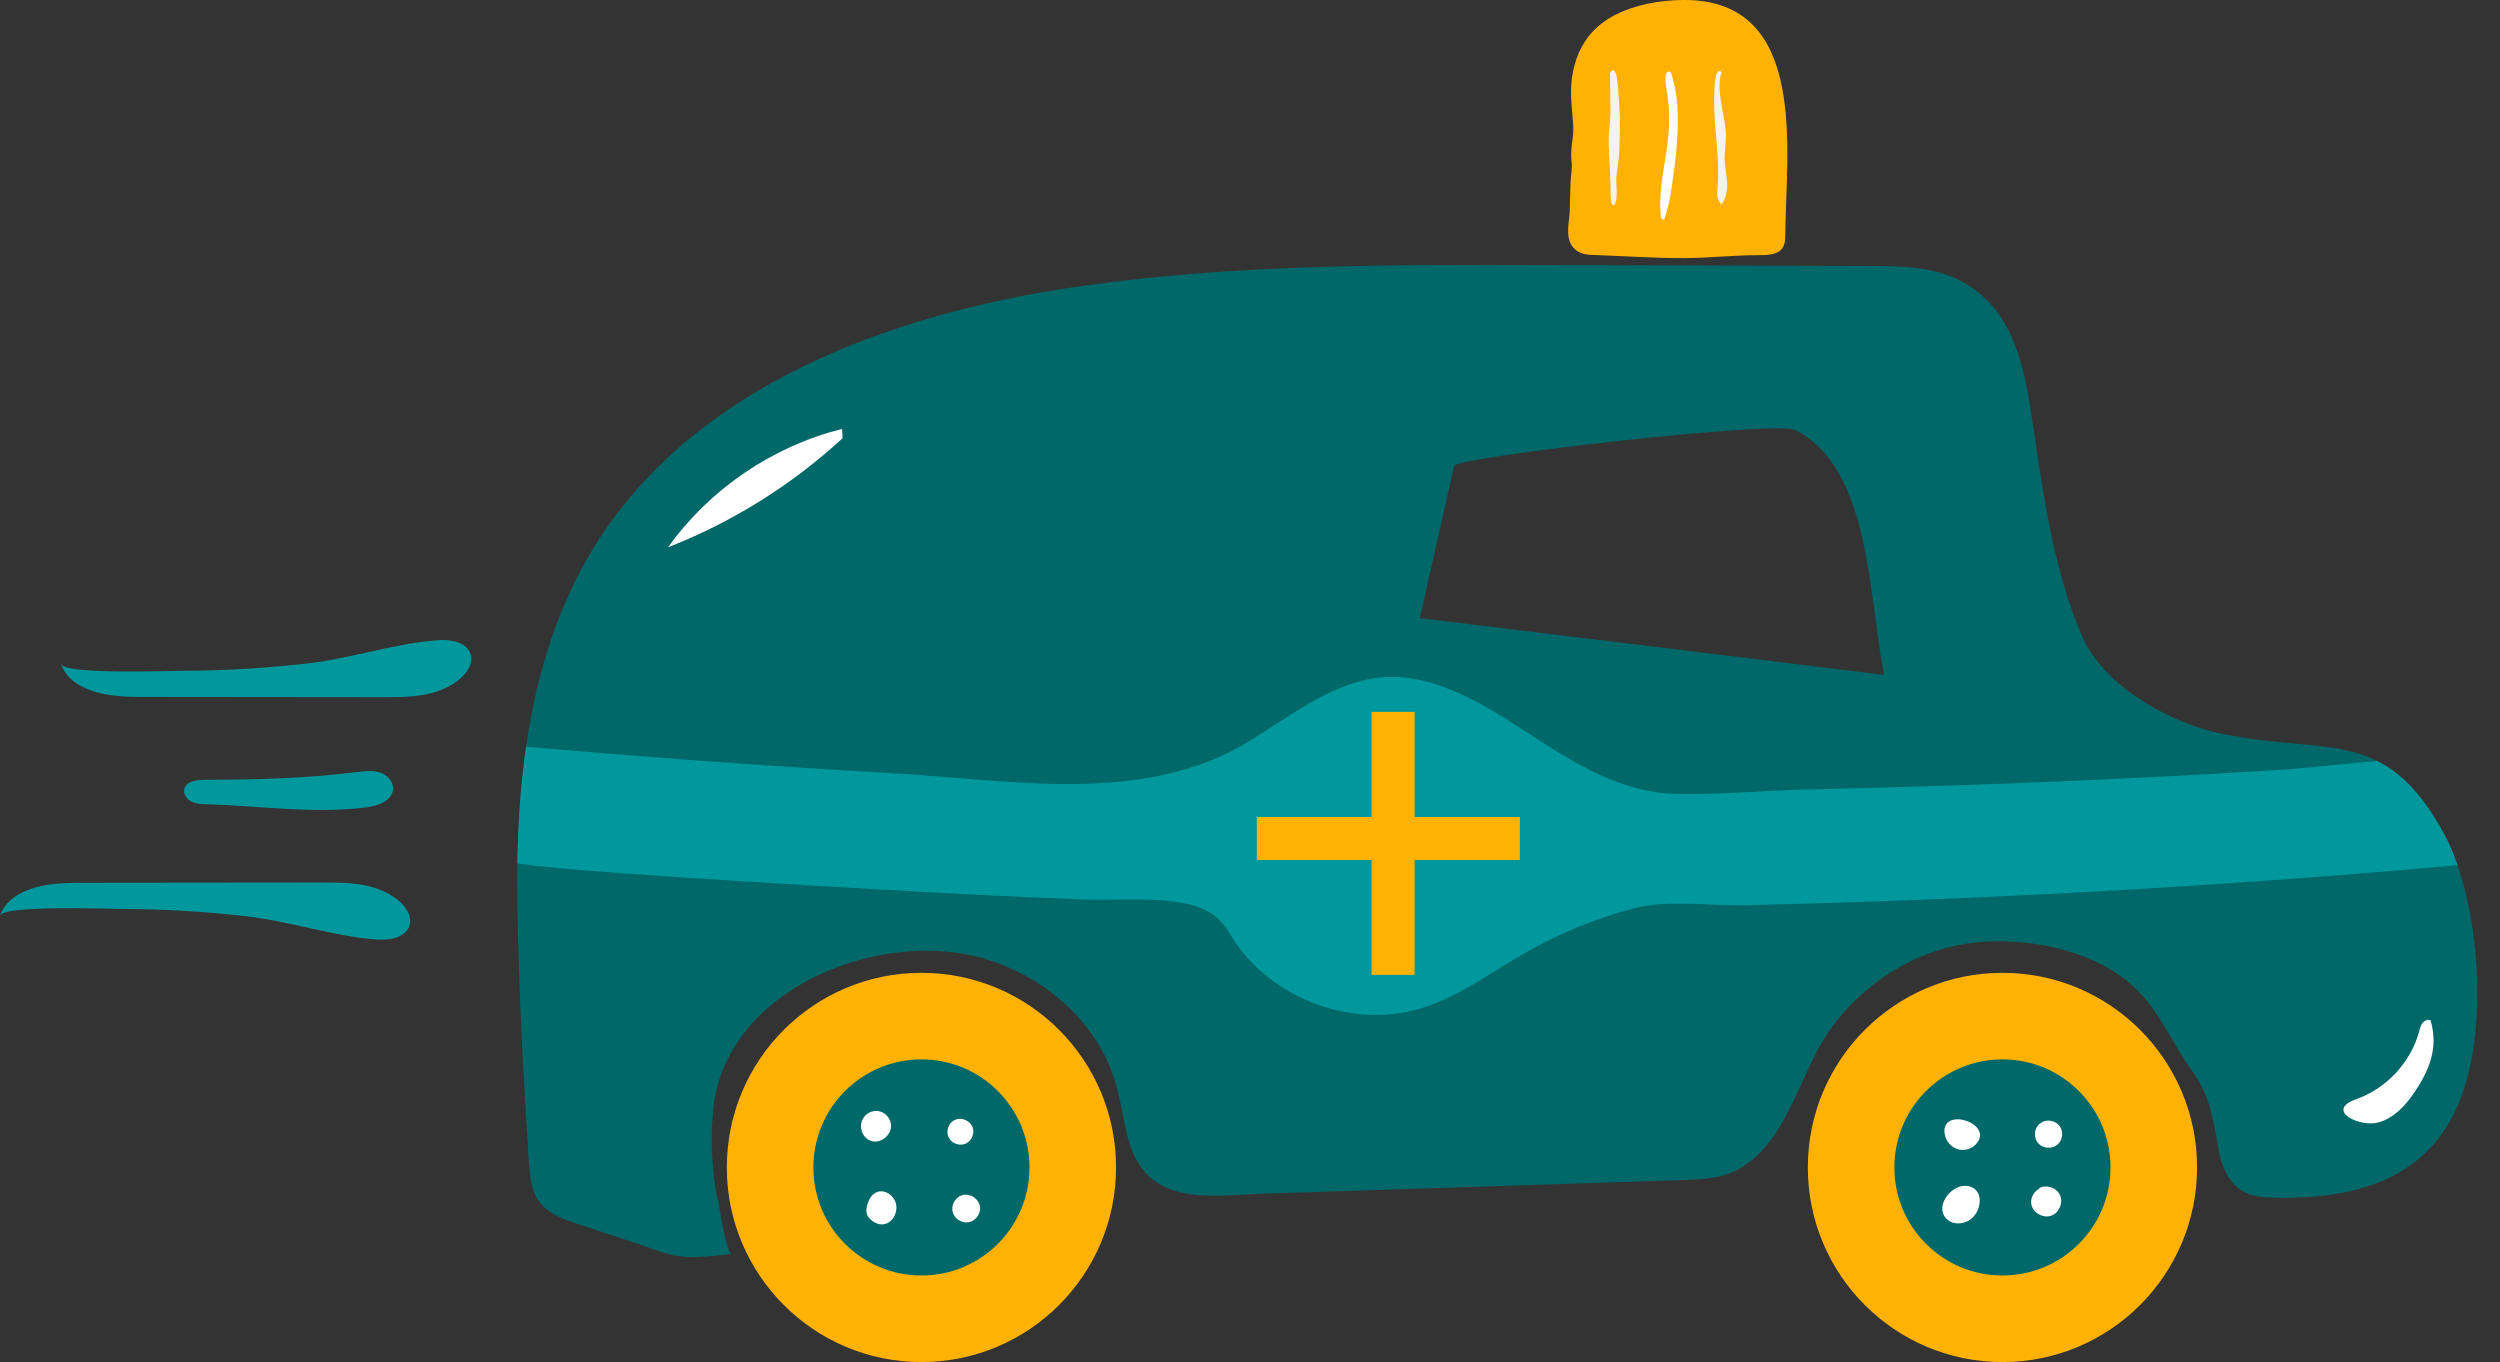 <?xml version="1.0" encoding="UTF-8"?>
<svg id="Layer_2" data-name="Layer 2" xmlns="http://www.w3.org/2000/svg" xmlns:xlink="http://www.w3.org/1999/xlink" viewBox="0 0 194.1 105.75">
  <rect x="0" y="0" width="194.1" height="105.75" fill="#333333" stroke="none"/>
  <defs>
    <style>
      .cls-1 {
        fill: #fff;
      }

      .cls-2 {
        clip-path: url(#clippath-2);
      }

      .cls-3 {
        fill: #f4f3ee;
      }

      .cls-4 {
        clip-path: url(#clippath-1);
      }

      .cls-5 {
        fill: #ffb203;
      }

      .cls-6 {
        fill: #00989d;
      }

      .cls-7 {
        clip-path: url(#clippath);
      }

      .cls-8 {
        fill: #006868;
      }
    </style>
    <clipPath id="clippath">
      <path class="cls-8" d="M192.1,73.1c-.38-3.29-1.23-6.29-2.32-8.31-4.6-8.49-9.04-6.11-17.32-7.83-3.91-.79-9.08-3.66-10.76-7.47-2.15-4.85-3.04-10.83-3.79-16.06-.05-.23-.08-.49-.12-.74-.62-4.18-1.43-8.71-5.56-10.88-2.15-1.12-4.68-1.16-7.1-1.16-8.38-.03-16.74-.05-25.09-.07-12.07-.03-24.19-.07-36.14,1.64-14.64,2.08-30.06,7.7-37.8,20.29-5.02,8.17-6.08,18.16-5.93,27.75,.1,6.66,.47,13.33,.89,19.96,.07,1.07,.17,2.2,.79,3.06,.71,.96,1.9,1.39,3.02,1.76,2.13,.71,4.26,1.38,6.38,2.13,1.93,.69,3.54,.39,5.59,.18-.45,.04-.93-3.43-1.06-3.98-.53-2.23-.63-4.84-.42-7.12,.79-8.63,10.86-13.31,18.75-12.3,5.68,.73,11,4.77,12.55,10.29,.49,1.77,.62,3.65,1.34,5.33,1.77,4.13,6.54,3.22,10.22,3.1,3.63-.12,7.25-.24,10.88-.35,7.17-.23,14.35-.46,21.52-.7,1.51-.05,3.07-.12,4.4-.86,3.76-2.09,4.73-7.53,7.06-10.81,2.47-3.48,6.33-6.01,10.56-6.68,.53-.08,1.07-.14,1.61-.17,3.98-.19,8.75,.87,11.65,3.74,1.86,1.84,2.79,4.23,4.29,6.29,1.41,1.94,1.64,3.78,2.05,6.07,.22,1.25,.73,2.56,1.8,3.23,.8,.5,1.79,.56,2.73,.57,4.18,.03,8.5-.55,11.6-3.55,3.42-3.31,4.07-8.82,3.95-13.33-.03-1.02-.1-2.03-.22-3.04Zm-81.87-25.11c.89-3.94,1.78-7.89,2.67-11.82,.15-.69,25.03-3.53,26.45-2.8,5.93,2.92,5.72,13.09,6.93,19.03-12.02-1.48-24.04-2.95-36.06-4.41Z"/>
    </clipPath>
    <clipPath id="clippath-1">
      <circle class="cls-8" cx="155.47" cy="90.64" r="8.39"/>
    </clipPath>
    <clipPath id="clippath-2">
      <circle class="cls-8" cx="71.54" cy="90.64" r="8.39"/>
    </clipPath>
  </defs>
  <g id="Layer_1-2" data-name="Layer 1">
    <g>
      <path class="cls-6" d="M4.74,51.57c.83,2.18,3.71,2.54,6.05,2.54,6.33,0,12.65,.01,18.98,.02,1.61,0,3.28,0,4.75-.68,2.99-1.38,2.68-3.98-.56-3.74-3.28,.24-6.63,1.39-9.93,1.78-3.24,.38-6.51,.58-9.78,.59-1.03,0-9.2,.31-9.5-.51Z"/>
      <path class="cls-6" d="M0,71.08c.83-2.18,3.71-2.54,6.05-2.54,6.33,0,12.65-.01,18.98-.02,1.61,0,3.28,0,4.75,.68,2.99,1.38,2.68,3.98-.56,3.74-3.28-.24-6.63-1.39-9.93-1.78-3.24-.38-6.51-.58-9.78-.59-1.03,0-9.2-.31-9.5,.51Z"/>
      <path class="cls-6" d="M15.83,60.55c-.61,0-1.38,.12-1.52,.71-.09,.39,.19,.79,.54,.97s.77,.2,1.17,.21c4.13,.12,8.25,.76,12.37,.25,.94-.11,2.11-.53,2.13-1.48,0-.58-.49-1.07-1.05-1.24-.56-.17-1.15-.1-1.73-.03-3.95,.5-7.91,.6-11.9,.6Z"/>
      <g>
        <path class="cls-8" d="M192.1,73.1c-.38-3.29-1.23-6.29-2.32-8.31-4.6-8.49-9.04-6.11-17.32-7.83-3.91-.79-9.08-3.66-10.76-7.47-2.15-4.85-3.04-10.83-3.79-16.06-.05-.23-.08-.49-.12-.74-.62-4.18-1.43-8.71-5.56-10.88-2.15-1.12-4.68-1.16-7.1-1.16-8.38-.03-16.74-.05-25.09-.07-12.07-.03-24.19-.07-36.14,1.64-14.64,2.08-30.06,7.7-37.8,20.29-5.02,8.17-6.08,18.16-5.93,27.75,.1,6.66,.47,13.33,.89,19.96,.07,1.07,.17,2.2,.79,3.06,.71,.96,1.9,1.39,3.02,1.76,2.13,.71,4.26,1.38,6.38,2.13,1.93,.69,3.54,.39,5.59,.18-.45,.04-.93-3.43-1.06-3.98-.53-2.23-.63-4.84-.42-7.12,.79-8.63,10.86-13.31,18.75-12.3,5.68,.73,11,4.77,12.55,10.29,.49,1.77,.62,3.65,1.34,5.33,1.77,4.13,6.54,3.22,10.22,3.1,3.63-.12,7.25-.24,10.88-.35,7.17-.23,14.35-.46,21.52-.7,1.51-.05,3.07-.12,4.4-.86,3.76-2.09,4.73-7.53,7.06-10.81,2.47-3.48,6.33-6.01,10.56-6.68,.53-.08,1.07-.14,1.61-.17,3.98-.19,8.75,.87,11.65,3.74,1.86,1.84,2.79,4.23,4.29,6.29,1.41,1.94,1.64,3.78,2.05,6.07,.22,1.25,.73,2.56,1.8,3.23,.8,.5,1.79,.56,2.73,.57,4.18,.03,8.5-.55,11.6-3.55,3.42-3.31,4.07-8.82,3.95-13.33-.03-1.02-.1-2.03-.22-3.04Zm-81.87-25.11c.89-3.94,1.78-7.89,2.67-11.82,.15-.69,25.03-3.53,26.45-2.8,5.93,2.92,5.72,13.09,6.93,19.03-12.02-1.48-24.04-2.95-36.06-4.41Z"/>
        <g class="cls-7">
          <path class="cls-6" d="M194.1,66.87c-9.49,.89-18.99,1.62-28.51,2.18-10.03,.59-20.08,1-30.12,1.23-2.8,.06-6.01-.45-8.69,.26-2.95,.78-5.8,1.96-8.44,3.48-2.63,1.51-5.12,3.39-8.02,4.27-3.63,1.11-7.68,.36-10.84-1.69-1.53-.99-2.94-2.33-3.87-3.91-.99-1.7-2.07-2.31-4.12-2.64-2.37-.38-5.07-.13-7.49-.22-5.1-.2-10.19-.45-15.29-.75-2.4-.14-29.03-1.62-29.03-2.21,0-3,0-6,0-9,9.84,.88,19.7,1.6,29.57,2.16,9.11,.52,19.46,2.52,27.62-2.41,3.57-2.16,7.41-5.38,11.85-5.04,4.65,.36,8.7,3.7,12.54,6,2.67,1.6,5.69,3.01,8.86,3.06,3.43,.06,6.95-.27,10.4-.35,7.44-.16,14.89-.41,22.33-.75,4.87-.22,9.74-.49,14.6-.79,1.24-.08,13.79-1.42,13.94-.97,.9,2.7,1.8,5.4,2.7,8.1Z"/>
          <rect class="cls-5" x="106.49" y="55.27" width="3.34" height="20.42"/>
          <rect class="cls-5" x="106.12" y="54.89" width="3.34" height="20.42" transform="translate(42.69 172.89) rotate(-90)"/>
          <path class="cls-1" d="M65.38,33.3c-5.39,1.35-10.27,4.66-13.51,9.19,4.99-1.95,9.61-4.84,13.55-8.47"/>
          <path class="cls-1" d="M181.96,86.05c-.2,.73,1.63,1.4,2.72,1.09,1.13-.33,2-1.21,2.67-2.18,1.27-1.83,1.99-3.61,1.36-5.74-.22-.1-.48,.02-.63,.21s-.2,.43-.26,.66c-.65,2.4-2.54,4.42-4.88,5.25-.62,.22-.92,.47-.98,.71Z"/>
        </g>
      </g>
      <path class="cls-5" d="M125.44,1.14C126.95,.37,128.82,.02,130.66,0c9.85-.1,7.98,11.86,7.95,18.25,0,.43-.03,.91-.42,1.22-.4,.32-1.05,.34-1.62,.34-1.95,0-3.88,.22-5.8,.23-2.31,.01-4.64-.16-6.94-.24-.34-.01-.69-.02-1.01-.13-.53-.18-.87-.61-.99-1.06-.2-.74,.03-1.6,.05-2.35,0-.21,0-.41,.01-.62,.01-.52,.03-1.05,.05-1.57,.02-.49,.15-1.03,.08-1.52-.14-.94,.17-1.82,.13-2.72-.06-1.12-.24-2.21-.15-3.34,.11-1.29,.49-2.59,1.36-3.69,.54-.69,1.26-1.24,2.08-1.67Z"/>
      <g>
        <circle class="cls-5" cx="155.47" cy="90.64" r="15.11"/>
        <g>
          <circle class="cls-8" cx="155.47" cy="90.64" r="8.39"/>
          <g class="cls-4">
            <path class="cls-1" d="M150.97,87.87c.02,.55,.37,1.08,.88,1.3,.04,.02,.08,.03,.13,.05,.48,.15,1.05,.01,1.4-.35,1.53-1.58-2.48-2.97-2.42-.99Z"/>
            <path class="cls-1" d="M159.1,87.22c-.22-.23-.64-.11-.85,.13-.35,.4-.34,1.07,.03,1.45s1.04,.42,1.45,.08,.5-1.01,.19-1.44-.97-.57-1.42-.3"/>
            <path class="cls-1" d="M151.26,94.74c.44,.34,1.08,.3,1.57,.04,1.08-.59,1.33-2.64-.22-2.71-1.22-.06-2.53,1.77-1.35,2.67Z"/>
            <path class="cls-1" d="M158.76,92.19c-.65,0-1.18,.71-1.04,1.34,.14,.65,.91,1.07,1.53,.86s.96-1.02,.68-1.62-1.13-.84-1.69-.48"/>
          </g>
        </g>
      </g>
      <g>
        <circle class="cls-5" cx="71.54" cy="90.64" r="15.11"/>
        <g>
          <circle class="cls-8" cx="71.54" cy="90.64" r="8.39"/>
          <g class="cls-2">
            <path class="cls-1" d="M67.92,88.63c.47,.01,.91-.29,1.13-.7,.33-.6,0-1.35-.62-1.6-.26-.11-.56-.1-.82,0-.39,.15-.69,.51-.75,.93-.1,.67,.38,1.36,1.06,1.37Z"/>
            <path class="cls-1" d="M74.24,86.91c.49-.16,1.08,.12,1.27,.6,.18,.48-.07,1.09-.55,1.29s-1.09-.03-1.31-.5-.02-1.09,.44-1.33"/>
            <path class="cls-1" d="M74.91,92.76c.55-.05,1.11,.39,1.18,.94,.07,.55-.36,1.12-.91,1.2s-1.13-.32-1.23-.87,.29-1.14,.83-1.26"/>
            <path class="cls-1" d="M68.81,95c.63-.24,.95-1.05,.71-1.68-.25-.65-1.04-1.1-1.66-.64-.26,.19-.42,.5-.51,.81-.13,.47-.14,.84,.22,1.17,.33,.31,.79,.51,1.24,.34Z"/>
          </g>
        </g>
      </g>
      <path class="cls-3" d="M125.76,10.12c0,1.03-.04,2.09-.2,3.12-.07,.42-.1,.71-.06,1.14,.02,.23,.09,1.6-.26,1.54-.25-.04-.19-1.44-.2-1.69-.05-1-.1-2-.14-3-.04-.92,.15-1.79,.14-2.7-.01-.88-.03-1.77-.04-2.65,0-.15,0-.32,.14-.4,.46-.29,.49,1.58,.51,1.83,.09,.93,.13,1.87,.12,2.81Z"/>
      <path class="cls-3" d="M133.62,15.81c-.17-.15-.25-.38-.28-.61s0-.46,.02-.68c.19-2.29-.31-4.55-.27-6.84,.01-.57,0-1.26,.15-1.81,.03-.11,.16-.42,.33-.36s.03,.31,0,.43c-.11,.59-.07,1.18,.02,1.78,.11,.76,.29,1.5,.38,2.26s-.04,1.41-.07,2.14c-.03,.67,.15,1.33,.19,2s-.07,1.4-.56,1.87"/>
      <path class="cls-1" d="M128.9,15.93c0,.29,.02,.58,.05,.87,.01,.12,.09,.29,.21,.24,.05-.02,.07-.08,.09-.13,.39-1.1,.54-2.25,.68-3.41,.16-1.04,.26-2.09,.31-3.15,.05-.97,.04-1.95-.09-2.91-.07-.48-.17-.96-.31-1.43-.04-.14-.08-.46-.26-.46-.53,.01-.13,1.71-.1,1.94,.13,.98,.15,1.98,.06,2.96-.16,1.85-.65,3.63-.64,5.48Z"/>
    </g>
  </g>
</svg>